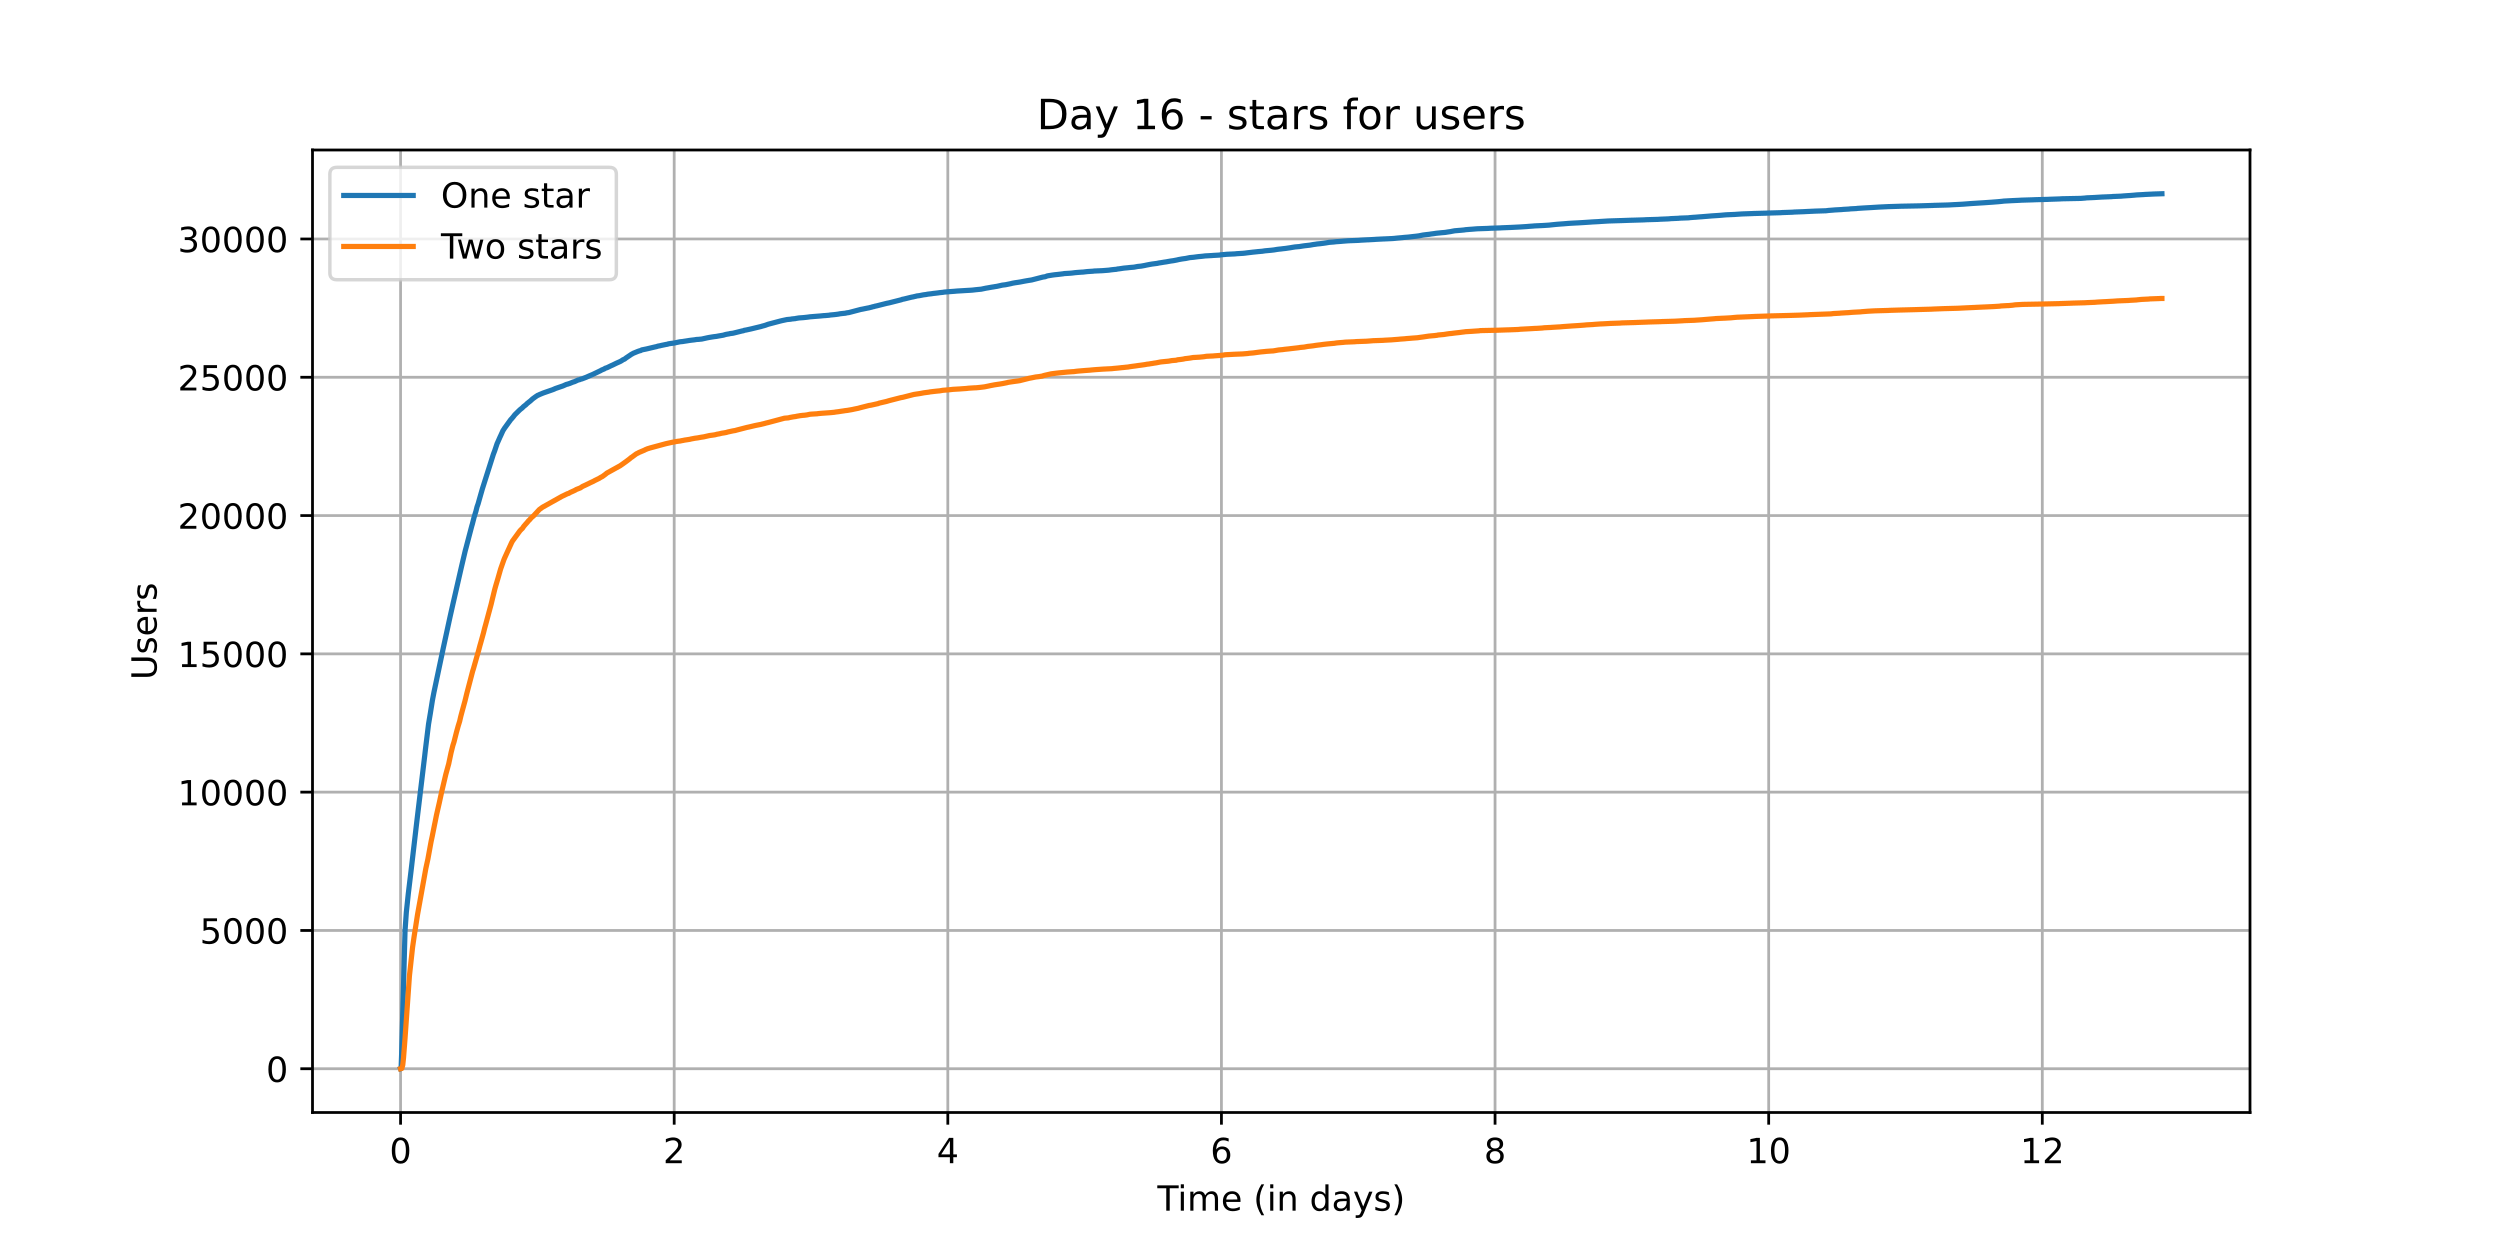 <?xml version="1.0" encoding="utf-8" standalone="no"?>
<!DOCTYPE svg PUBLIC "-//W3C//DTD SVG 1.1//EN"
  "http://www.w3.org/Graphics/SVG/1.1/DTD/svg11.dtd">
<!-- Created with matplotlib (https://matplotlib.org/) -->
<svg height="360pt" version="1.1" viewBox="0 0 720 360" width="720pt" xmlns="http://www.w3.org/2000/svg" xmlns:xlink="http://www.w3.org/1999/xlink">
 <defs>
  <style type="text/css">*{stroke-linecap:butt;stroke-linejoin:round;}</style>
 </defs>
 <g id="figure_1">
  <g id="patch_1">
   <path d="M 0 360 
L 720 360 
L 720 0 
L 0 0 
z
" style="fill:#ffffff;"/>
  </g>
  <g id="axes_1">
   <g id="patch_2">
    <path d="M 90 320.4 
L 648 320.4 
L 648 43.2 
L 90 43.2 
z
" style="fill:#ffffff;"/>
   </g>
   <g id="matplotlib.axis_1">
    <g id="xtick_1">
     <g id="line2d_1">
      <path clip-path="url(#pd5b6bd5666)" d="M 115.364 320.4 
L 115.364 43.2 
" style="fill:none;stroke:#b0b0b0;stroke-linecap:square;stroke-width:0.8;"/>
     </g>
     <g id="line2d_2">
      <defs>
       <path d="M 0 0 
L 0 3.5 
" id="md36abec42d" style="stroke:#000000;stroke-width:0.8;"/>
      </defs>
      <g>
       <use style="stroke:#000000;stroke-width:0.8;" x="115.364" xlink:href="#md36abec42d" y="320.4"/>
      </g>
     </g>
     <g id="text_1">
      <!-- 0 -->
      <g transform="translate(112.182 334.998)scale(0.1 -0.1)">
       <defs>
        <path d="M 31.781 66.406 
Q 24.172 66.406 20.328 58.906 
Q 16.5 51.422 16.5 36.375 
Q 16.5 21.391 20.328 13.891 
Q 24.172 6.391 31.781 6.391 
Q 39.453 6.391 43.281 13.891 
Q 47.125 21.391 47.125 36.375 
Q 47.125 51.422 43.281 58.906 
Q 39.453 66.406 31.781 66.406 
z
M 31.781 74.219 
Q 44.047 74.219 50.516 64.516 
Q 56.984 54.828 56.984 36.375 
Q 56.984 17.969 50.516 8.266 
Q 44.047 -1.422 31.781 -1.422 
Q 19.531 -1.422 13.062 8.266 
Q 6.594 17.969 6.594 36.375 
Q 6.594 54.828 13.062 64.516 
Q 19.531 74.219 31.781 74.219 
z
" id="DejaVuSans-48"/>
       </defs>
       <use xlink:href="#DejaVuSans-48"/>
      </g>
     </g>
    </g>
    <g id="xtick_2">
     <g id="line2d_3">
      <path clip-path="url(#pd5b6bd5666)" d="M 194.167 320.4 
L 194.167 43.2 
" style="fill:none;stroke:#b0b0b0;stroke-linecap:square;stroke-width:0.8;"/>
     </g>
     <g id="line2d_4">
      <g>
       <use style="stroke:#000000;stroke-width:0.8;" x="194.167" xlink:href="#md36abec42d" y="320.4"/>
      </g>
     </g>
     <g id="text_2">
      <!-- 2 -->
      <g transform="translate(190.986 334.998)scale(0.1 -0.1)">
       <defs>
        <path d="M 19.188 8.297 
L 53.609 8.297 
L 53.609 0 
L 7.328 0 
L 7.328 8.297 
Q 12.938 14.109 22.625 23.891 
Q 32.328 33.688 34.812 36.531 
Q 39.547 41.844 41.422 45.531 
Q 43.312 49.219 43.312 52.781 
Q 43.312 58.594 39.234 62.25 
Q 35.156 65.922 28.609 65.922 
Q 23.969 65.922 18.812 64.312 
Q 13.672 62.703 7.812 59.422 
L 7.812 69.391 
Q 13.766 71.781 18.938 73 
Q 24.125 74.219 28.422 74.219 
Q 39.75 74.219 46.484 68.547 
Q 53.219 62.891 53.219 53.422 
Q 53.219 48.922 51.531 44.891 
Q 49.859 40.875 45.406 35.406 
Q 44.188 33.984 37.641 27.219 
Q 31.109 20.453 19.188 8.297 
z
" id="DejaVuSans-50"/>
       </defs>
       <use xlink:href="#DejaVuSans-50"/>
      </g>
     </g>
    </g>
    <g id="xtick_3">
     <g id="line2d_5">
      <path clip-path="url(#pd5b6bd5666)" d="M 272.97 320.4 
L 272.97 43.2 
" style="fill:none;stroke:#b0b0b0;stroke-linecap:square;stroke-width:0.8;"/>
     </g>
     <g id="line2d_6">
      <g>
       <use style="stroke:#000000;stroke-width:0.8;" x="272.97" xlink:href="#md36abec42d" y="320.4"/>
      </g>
     </g>
     <g id="text_3">
      <!-- 4 -->
      <g transform="translate(269.789 334.998)scale(0.1 -0.1)">
       <defs>
        <path d="M 37.797 64.312 
L 12.891 25.391 
L 37.797 25.391 
z
M 35.203 72.906 
L 47.609 72.906 
L 47.609 25.391 
L 58.016 25.391 
L 58.016 17.188 
L 47.609 17.188 
L 47.609 0 
L 37.797 0 
L 37.797 17.188 
L 4.891 17.188 
L 4.891 26.703 
z
" id="DejaVuSans-52"/>
       </defs>
       <use xlink:href="#DejaVuSans-52"/>
      </g>
     </g>
    </g>
    <g id="xtick_4">
     <g id="line2d_7">
      <path clip-path="url(#pd5b6bd5666)" d="M 351.773 320.4 
L 351.773 43.2 
" style="fill:none;stroke:#b0b0b0;stroke-linecap:square;stroke-width:0.8;"/>
     </g>
     <g id="line2d_8">
      <g>
       <use style="stroke:#000000;stroke-width:0.8;" x="351.773" xlink:href="#md36abec42d" y="320.4"/>
      </g>
     </g>
     <g id="text_4">
      <!-- 6 -->
      <g transform="translate(348.592 334.998)scale(0.1 -0.1)">
       <defs>
        <path d="M 33.016 40.375 
Q 26.375 40.375 22.484 35.828 
Q 18.609 31.297 18.609 23.391 
Q 18.609 15.531 22.484 10.953 
Q 26.375 6.391 33.016 6.391 
Q 39.656 6.391 43.531 10.953 
Q 47.406 15.531 47.406 23.391 
Q 47.406 31.297 43.531 35.828 
Q 39.656 40.375 33.016 40.375 
z
M 52.594 71.297 
L 52.594 62.312 
Q 48.875 64.062 45.094 64.984 
Q 41.312 65.922 37.594 65.922 
Q 27.828 65.922 22.672 59.328 
Q 17.531 52.734 16.797 39.406 
Q 19.672 43.656 24.016 45.922 
Q 28.375 48.188 33.594 48.188 
Q 44.578 48.188 50.953 41.516 
Q 57.328 34.859 57.328 23.391 
Q 57.328 12.156 50.688 5.359 
Q 44.047 -1.422 33.016 -1.422 
Q 20.359 -1.422 13.672 8.266 
Q 6.984 17.969 6.984 36.375 
Q 6.984 53.656 15.188 63.938 
Q 23.391 74.219 37.203 74.219 
Q 40.922 74.219 44.703 73.484 
Q 48.484 72.75 52.594 71.297 
z
" id="DejaVuSans-54"/>
       </defs>
       <use xlink:href="#DejaVuSans-54"/>
      </g>
     </g>
    </g>
    <g id="xtick_5">
     <g id="line2d_9">
      <path clip-path="url(#pd5b6bd5666)" d="M 430.576 320.4 
L 430.576 43.2 
" style="fill:none;stroke:#b0b0b0;stroke-linecap:square;stroke-width:0.8;"/>
     </g>
     <g id="line2d_10">
      <g>
       <use style="stroke:#000000;stroke-width:0.8;" x="430.576" xlink:href="#md36abec42d" y="320.4"/>
      </g>
     </g>
     <g id="text_5">
      <!-- 8 -->
      <g transform="translate(427.395 334.998)scale(0.1 -0.1)">
       <defs>
        <path d="M 31.781 34.625 
Q 24.75 34.625 20.719 30.859 
Q 16.703 27.094 16.703 20.516 
Q 16.703 13.922 20.719 10.156 
Q 24.75 6.391 31.781 6.391 
Q 38.812 6.391 42.859 10.172 
Q 46.922 13.969 46.922 20.516 
Q 46.922 27.094 42.891 30.859 
Q 38.875 34.625 31.781 34.625 
z
M 21.922 38.812 
Q 15.578 40.375 12.031 44.719 
Q 8.5 49.078 8.5 55.328 
Q 8.5 64.062 14.719 69.141 
Q 20.953 74.219 31.781 74.219 
Q 42.672 74.219 48.875 69.141 
Q 55.078 64.062 55.078 55.328 
Q 55.078 49.078 51.531 44.719 
Q 48 40.375 41.703 38.812 
Q 48.828 37.156 52.797 32.312 
Q 56.781 27.484 56.781 20.516 
Q 56.781 9.906 50.312 4.234 
Q 43.844 -1.422 31.781 -1.422 
Q 19.734 -1.422 13.25 4.234 
Q 6.781 9.906 6.781 20.516 
Q 6.781 27.484 10.781 32.312 
Q 14.797 37.156 21.922 38.812 
z
M 18.312 54.391 
Q 18.312 48.734 21.844 45.562 
Q 25.391 42.391 31.781 42.391 
Q 38.141 42.391 41.719 45.562 
Q 45.312 48.734 45.312 54.391 
Q 45.312 60.062 41.719 63.234 
Q 38.141 66.406 31.781 66.406 
Q 25.391 66.406 21.844 63.234 
Q 18.312 60.062 18.312 54.391 
z
" id="DejaVuSans-56"/>
       </defs>
       <use xlink:href="#DejaVuSans-56"/>
      </g>
     </g>
    </g>
    <g id="xtick_6">
     <g id="line2d_11">
      <path clip-path="url(#pd5b6bd5666)" d="M 509.38 320.4 
L 509.38 43.2 
" style="fill:none;stroke:#b0b0b0;stroke-linecap:square;stroke-width:0.8;"/>
     </g>
     <g id="line2d_12">
      <g>
       <use style="stroke:#000000;stroke-width:0.8;" x="509.38" xlink:href="#md36abec42d" y="320.4"/>
      </g>
     </g>
     <g id="text_6">
      <!-- 10 -->
      <g transform="translate(503.017 334.998)scale(0.1 -0.1)">
       <defs>
        <path d="M 12.406 8.297 
L 28.516 8.297 
L 28.516 63.922 
L 10.984 60.406 
L 10.984 69.391 
L 28.422 72.906 
L 38.281 72.906 
L 38.281 8.297 
L 54.391 8.297 
L 54.391 0 
L 12.406 0 
z
" id="DejaVuSans-49"/>
       </defs>
       <use xlink:href="#DejaVuSans-49"/>
       <use x="63.623" xlink:href="#DejaVuSans-48"/>
      </g>
     </g>
    </g>
    <g id="xtick_7">
     <g id="line2d_13">
      <path clip-path="url(#pd5b6bd5666)" d="M 588.183 320.4 
L 588.183 43.2 
" style="fill:none;stroke:#b0b0b0;stroke-linecap:square;stroke-width:0.8;"/>
     </g>
     <g id="line2d_14">
      <g>
       <use style="stroke:#000000;stroke-width:0.8;" x="588.183" xlink:href="#md36abec42d" y="320.4"/>
      </g>
     </g>
     <g id="text_7">
      <!-- 12 -->
      <g transform="translate(581.82 334.998)scale(0.1 -0.1)">
       <use xlink:href="#DejaVuSans-49"/>
       <use x="63.623" xlink:href="#DejaVuSans-50"/>
      </g>
     </g>
    </g>
    <g id="text_8">
     <!-- Time (in days) -->
     <g transform="translate(333.327 348.677)scale(0.1 -0.1)">
      <defs>
       <path d="M -0.297 72.906 
L 61.375 72.906 
L 61.375 64.594 
L 35.5 64.594 
L 35.5 0 
L 25.594 0 
L 25.594 64.594 
L -0.297 64.594 
z
" id="DejaVuSans-84"/>
       <path d="M 9.422 54.688 
L 18.406 54.688 
L 18.406 0 
L 9.422 0 
z
M 9.422 75.984 
L 18.406 75.984 
L 18.406 64.594 
L 9.422 64.594 
z
" id="DejaVuSans-105"/>
       <path d="M 52 44.188 
Q 55.375 50.25 60.062 53.125 
Q 64.75 56 71.094 56 
Q 79.641 56 84.281 50.016 
Q 88.922 44.047 88.922 33.016 
L 88.922 0 
L 79.891 0 
L 79.891 32.719 
Q 79.891 40.578 77.094 44.375 
Q 74.312 48.188 68.609 48.188 
Q 61.625 48.188 57.562 43.547 
Q 53.516 38.922 53.516 30.906 
L 53.516 0 
L 44.484 0 
L 44.484 32.719 
Q 44.484 40.625 41.703 44.406 
Q 38.922 48.188 33.109 48.188 
Q 26.219 48.188 22.156 43.531 
Q 18.109 38.875 18.109 30.906 
L 18.109 0 
L 9.078 0 
L 9.078 54.688 
L 18.109 54.688 
L 18.109 46.188 
Q 21.188 51.219 25.484 53.609 
Q 29.781 56 35.688 56 
Q 41.656 56 45.828 52.969 
Q 50 49.953 52 44.188 
z
" id="DejaVuSans-109"/>
       <path d="M 56.203 29.594 
L 56.203 25.203 
L 14.891 25.203 
Q 15.484 15.922 20.484 11.062 
Q 25.484 6.203 34.422 6.203 
Q 39.594 6.203 44.453 7.469 
Q 49.312 8.734 54.109 11.281 
L 54.109 2.781 
Q 49.266 0.734 44.188 -0.344 
Q 39.109 -1.422 33.891 -1.422 
Q 20.797 -1.422 13.156 6.188 
Q 5.516 13.812 5.516 26.812 
Q 5.516 40.234 12.766 48.109 
Q 20.016 56 32.328 56 
Q 43.359 56 49.781 48.891 
Q 56.203 41.797 56.203 29.594 
z
M 47.219 32.234 
Q 47.125 39.594 43.094 43.984 
Q 39.062 48.391 32.422 48.391 
Q 24.906 48.391 20.391 44.141 
Q 15.875 39.891 15.188 32.172 
z
" id="DejaVuSans-101"/>
       <path id="DejaVuSans-32"/>
       <path d="M 31 75.875 
Q 24.469 64.656 21.281 53.656 
Q 18.109 42.672 18.109 31.391 
Q 18.109 20.125 21.312 9.062 
Q 24.516 -2 31 -13.188 
L 23.188 -13.188 
Q 15.875 -1.703 12.234 9.375 
Q 8.594 20.453 8.594 31.391 
Q 8.594 42.281 12.203 53.312 
Q 15.828 64.359 23.188 75.875 
z
" id="DejaVuSans-40"/>
       <path d="M 54.891 33.016 
L 54.891 0 
L 45.906 0 
L 45.906 32.719 
Q 45.906 40.484 42.875 44.328 
Q 39.844 48.188 33.797 48.188 
Q 26.516 48.188 22.312 43.547 
Q 18.109 38.922 18.109 30.906 
L 18.109 0 
L 9.078 0 
L 9.078 54.688 
L 18.109 54.688 
L 18.109 46.188 
Q 21.344 51.125 25.703 53.562 
Q 30.078 56 35.797 56 
Q 45.219 56 50.047 50.172 
Q 54.891 44.344 54.891 33.016 
z
" id="DejaVuSans-110"/>
       <path d="M 45.406 46.391 
L 45.406 75.984 
L 54.391 75.984 
L 54.391 0 
L 45.406 0 
L 45.406 8.203 
Q 42.578 3.328 38.25 0.953 
Q 33.938 -1.422 27.875 -1.422 
Q 17.969 -1.422 11.734 6.484 
Q 5.516 14.406 5.516 27.297 
Q 5.516 40.188 11.734 48.094 
Q 17.969 56 27.875 56 
Q 33.938 56 38.25 53.625 
Q 42.578 51.266 45.406 46.391 
z
M 14.797 27.297 
Q 14.797 17.391 18.875 11.75 
Q 22.953 6.109 30.078 6.109 
Q 37.203 6.109 41.297 11.75 
Q 45.406 17.391 45.406 27.297 
Q 45.406 37.203 41.297 42.844 
Q 37.203 48.484 30.078 48.484 
Q 22.953 48.484 18.875 42.844 
Q 14.797 37.203 14.797 27.297 
z
" id="DejaVuSans-100"/>
       <path d="M 34.281 27.484 
Q 23.391 27.484 19.188 25 
Q 14.984 22.516 14.984 16.5 
Q 14.984 11.719 18.141 8.906 
Q 21.297 6.109 26.703 6.109 
Q 34.188 6.109 38.703 11.406 
Q 43.219 16.703 43.219 25.484 
L 43.219 27.484 
z
M 52.203 31.203 
L 52.203 0 
L 43.219 0 
L 43.219 8.297 
Q 40.141 3.328 35.547 0.953 
Q 30.953 -1.422 24.312 -1.422 
Q 15.922 -1.422 10.953 3.297 
Q 6 8.016 6 15.922 
Q 6 25.141 12.172 29.828 
Q 18.359 34.516 30.609 34.516 
L 43.219 34.516 
L 43.219 35.406 
Q 43.219 41.609 39.141 45 
Q 35.062 48.391 27.688 48.391 
Q 23 48.391 18.547 47.266 
Q 14.109 46.141 10.016 43.891 
L 10.016 52.203 
Q 14.938 54.109 19.578 55.047 
Q 24.219 56 28.609 56 
Q 40.484 56 46.344 49.844 
Q 52.203 43.703 52.203 31.203 
z
" id="DejaVuSans-97"/>
       <path d="M 32.172 -5.078 
Q 28.375 -14.844 24.75 -17.812 
Q 21.141 -20.797 15.094 -20.797 
L 7.906 -20.797 
L 7.906 -13.281 
L 13.188 -13.281 
Q 16.891 -13.281 18.938 -11.516 
Q 21 -9.766 23.484 -3.219 
L 25.094 0.875 
L 2.984 54.688 
L 12.5 54.688 
L 29.594 11.922 
L 46.688 54.688 
L 56.203 54.688 
z
" id="DejaVuSans-121"/>
       <path d="M 44.281 53.078 
L 44.281 44.578 
Q 40.484 46.531 36.375 47.5 
Q 32.281 48.484 27.875 48.484 
Q 21.188 48.484 17.844 46.438 
Q 14.5 44.391 14.5 40.281 
Q 14.5 37.156 16.891 35.375 
Q 19.281 33.594 26.516 31.984 
L 29.594 31.297 
Q 39.156 29.25 43.188 25.516 
Q 47.219 21.781 47.219 15.094 
Q 47.219 7.469 41.188 3.016 
Q 35.156 -1.422 24.609 -1.422 
Q 20.219 -1.422 15.453 -0.562 
Q 10.688 0.297 5.422 2 
L 5.422 11.281 
Q 10.406 8.688 15.234 7.391 
Q 20.062 6.109 24.812 6.109 
Q 31.156 6.109 34.562 8.281 
Q 37.984 10.453 37.984 14.406 
Q 37.984 18.062 35.516 20.016 
Q 33.062 21.969 24.703 23.781 
L 21.578 24.516 
Q 13.234 26.266 9.516 29.906 
Q 5.812 33.547 5.812 39.891 
Q 5.812 47.609 11.281 51.797 
Q 16.75 56 26.812 56 
Q 31.781 56 36.172 55.266 
Q 40.578 54.547 44.281 53.078 
z
" id="DejaVuSans-115"/>
       <path d="M 8.016 75.875 
L 15.828 75.875 
Q 23.141 64.359 26.781 53.312 
Q 30.422 42.281 30.422 31.391 
Q 30.422 20.453 26.781 9.375 
Q 23.141 -1.703 15.828 -13.188 
L 8.016 -13.188 
Q 14.5 -2 17.703 9.062 
Q 20.906 20.125 20.906 31.391 
Q 20.906 42.672 17.703 53.656 
Q 14.5 64.656 8.016 75.875 
z
" id="DejaVuSans-41"/>
      </defs>
      <use xlink:href="#DejaVuSans-84"/>
      <use x="57.959" xlink:href="#DejaVuSans-105"/>
      <use x="85.742" xlink:href="#DejaVuSans-109"/>
      <use x="183.154" xlink:href="#DejaVuSans-101"/>
      <use x="244.678" xlink:href="#DejaVuSans-32"/>
      <use x="276.465" xlink:href="#DejaVuSans-40"/>
      <use x="315.479" xlink:href="#DejaVuSans-105"/>
      <use x="343.262" xlink:href="#DejaVuSans-110"/>
      <use x="406.641" xlink:href="#DejaVuSans-32"/>
      <use x="438.428" xlink:href="#DejaVuSans-100"/>
      <use x="501.904" xlink:href="#DejaVuSans-97"/>
      <use x="563.184" xlink:href="#DejaVuSans-121"/>
      <use x="622.363" xlink:href="#DejaVuSans-115"/>
      <use x="674.463" xlink:href="#DejaVuSans-41"/>
     </g>
    </g>
   </g>
   <g id="matplotlib.axis_2">
    <g id="ytick_1">
     <g id="line2d_15">
      <path clip-path="url(#pd5b6bd5666)" d="M 90 307.8 
L 648 307.8 
" style="fill:none;stroke:#b0b0b0;stroke-linecap:square;stroke-width:0.8;"/>
     </g>
     <g id="line2d_16">
      <defs>
       <path d="M 0 0 
L -3.5 0 
" id="me7ebaf8e47" style="stroke:#000000;stroke-width:0.8;"/>
      </defs>
      <g>
       <use style="stroke:#000000;stroke-width:0.8;" x="90" xlink:href="#me7ebaf8e47" y="307.8"/>
      </g>
     </g>
     <g id="text_9">
      <!-- 0 -->
      <g transform="translate(76.638 311.599)scale(0.1 -0.1)">
       <use xlink:href="#DejaVuSans-48"/>
      </g>
     </g>
    </g>
    <g id="ytick_2">
     <g id="line2d_17">
      <path clip-path="url(#pd5b6bd5666)" d="M 90 267.971 
L 648 267.971 
" style="fill:none;stroke:#b0b0b0;stroke-linecap:square;stroke-width:0.8;"/>
     </g>
     <g id="line2d_18">
      <g>
       <use style="stroke:#000000;stroke-width:0.8;" x="90" xlink:href="#me7ebaf8e47" y="267.971"/>
      </g>
     </g>
     <g id="text_10">
      <!-- 5000 -->
      <g transform="translate(57.55 271.77)scale(0.1 -0.1)">
       <defs>
        <path d="M 10.797 72.906 
L 49.516 72.906 
L 49.516 64.594 
L 19.828 64.594 
L 19.828 46.734 
Q 21.969 47.469 24.109 47.828 
Q 26.266 48.188 28.422 48.188 
Q 40.625 48.188 47.75 41.5 
Q 54.891 34.812 54.891 23.391 
Q 54.891 11.625 47.562 5.094 
Q 40.234 -1.422 26.906 -1.422 
Q 22.312 -1.422 17.547 -0.641 
Q 12.797 0.141 7.719 1.703 
L 7.719 11.625 
Q 12.109 9.234 16.797 8.062 
Q 21.484 6.891 26.703 6.891 
Q 35.156 6.891 40.078 11.328 
Q 45.016 15.766 45.016 23.391 
Q 45.016 31 40.078 35.438 
Q 35.156 39.891 26.703 39.891 
Q 22.75 39.891 18.812 39.016 
Q 14.891 38.141 10.797 36.281 
z
" id="DejaVuSans-53"/>
       </defs>
       <use xlink:href="#DejaVuSans-53"/>
       <use x="63.623" xlink:href="#DejaVuSans-48"/>
       <use x="127.246" xlink:href="#DejaVuSans-48"/>
       <use x="190.869" xlink:href="#DejaVuSans-48"/>
      </g>
     </g>
    </g>
    <g id="ytick_3">
     <g id="line2d_19">
      <path clip-path="url(#pd5b6bd5666)" d="M 90 228.141 
L 648 228.141 
" style="fill:none;stroke:#b0b0b0;stroke-linecap:square;stroke-width:0.8;"/>
     </g>
     <g id="line2d_20">
      <g>
       <use style="stroke:#000000;stroke-width:0.8;" x="90" xlink:href="#me7ebaf8e47" y="228.141"/>
      </g>
     </g>
     <g id="text_11">
      <!-- 10000 -->
      <g transform="translate(51.188 231.941)scale(0.1 -0.1)">
       <use xlink:href="#DejaVuSans-49"/>
       <use x="63.623" xlink:href="#DejaVuSans-48"/>
       <use x="127.246" xlink:href="#DejaVuSans-48"/>
       <use x="190.869" xlink:href="#DejaVuSans-48"/>
       <use x="254.492" xlink:href="#DejaVuSans-48"/>
      </g>
     </g>
    </g>
    <g id="ytick_4">
     <g id="line2d_21">
      <path clip-path="url(#pd5b6bd5666)" d="M 90 188.312 
L 648 188.312 
" style="fill:none;stroke:#b0b0b0;stroke-linecap:square;stroke-width:0.8;"/>
     </g>
     <g id="line2d_22">
      <g>
       <use style="stroke:#000000;stroke-width:0.8;" x="90" xlink:href="#me7ebaf8e47" y="188.312"/>
      </g>
     </g>
     <g id="text_12">
      <!-- 15000 -->
      <g transform="translate(51.188 192.111)scale(0.1 -0.1)">
       <use xlink:href="#DejaVuSans-49"/>
       <use x="63.623" xlink:href="#DejaVuSans-53"/>
       <use x="127.246" xlink:href="#DejaVuSans-48"/>
       <use x="190.869" xlink:href="#DejaVuSans-48"/>
       <use x="254.492" xlink:href="#DejaVuSans-48"/>
      </g>
     </g>
    </g>
    <g id="ytick_5">
     <g id="line2d_23">
      <path clip-path="url(#pd5b6bd5666)" d="M 90 148.483 
L 648 148.483 
" style="fill:none;stroke:#b0b0b0;stroke-linecap:square;stroke-width:0.8;"/>
     </g>
     <g id="line2d_24">
      <g>
       <use style="stroke:#000000;stroke-width:0.8;" x="90" xlink:href="#me7ebaf8e47" y="148.483"/>
      </g>
     </g>
     <g id="text_13">
      <!-- 20000 -->
      <g transform="translate(51.188 152.282)scale(0.1 -0.1)">
       <use xlink:href="#DejaVuSans-50"/>
       <use x="63.623" xlink:href="#DejaVuSans-48"/>
       <use x="127.246" xlink:href="#DejaVuSans-48"/>
       <use x="190.869" xlink:href="#DejaVuSans-48"/>
       <use x="254.492" xlink:href="#DejaVuSans-48"/>
      </g>
     </g>
    </g>
    <g id="ytick_6">
     <g id="line2d_25">
      <path clip-path="url(#pd5b6bd5666)" d="M 90 108.653 
L 648 108.653 
" style="fill:none;stroke:#b0b0b0;stroke-linecap:square;stroke-width:0.8;"/>
     </g>
     <g id="line2d_26">
      <g>
       <use style="stroke:#000000;stroke-width:0.8;" x="90" xlink:href="#me7ebaf8e47" y="108.653"/>
      </g>
     </g>
     <g id="text_14">
      <!-- 25000 -->
      <g transform="translate(51.188 112.453)scale(0.1 -0.1)">
       <use xlink:href="#DejaVuSans-50"/>
       <use x="63.623" xlink:href="#DejaVuSans-53"/>
       <use x="127.246" xlink:href="#DejaVuSans-48"/>
       <use x="190.869" xlink:href="#DejaVuSans-48"/>
       <use x="254.492" xlink:href="#DejaVuSans-48"/>
      </g>
     </g>
    </g>
    <g id="ytick_7">
     <g id="line2d_27">
      <path clip-path="url(#pd5b6bd5666)" d="M 90 68.824 
L 648 68.824 
" style="fill:none;stroke:#b0b0b0;stroke-linecap:square;stroke-width:0.8;"/>
     </g>
     <g id="line2d_28">
      <g>
       <use style="stroke:#000000;stroke-width:0.8;" x="90" xlink:href="#me7ebaf8e47" y="68.824"/>
      </g>
     </g>
     <g id="text_15">
      <!-- 30000 -->
      <g transform="translate(51.188 72.623)scale(0.1 -0.1)">
       <defs>
        <path d="M 40.578 39.312 
Q 47.656 37.797 51.625 33 
Q 55.609 28.219 55.609 21.188 
Q 55.609 10.406 48.188 4.484 
Q 40.766 -1.422 27.094 -1.422 
Q 22.516 -1.422 17.656 -0.516 
Q 12.797 0.391 7.625 2.203 
L 7.625 11.719 
Q 11.719 9.328 16.594 8.109 
Q 21.484 6.891 26.812 6.891 
Q 36.078 6.891 40.938 10.547 
Q 45.797 14.203 45.797 21.188 
Q 45.797 27.641 41.281 31.266 
Q 36.766 34.906 28.719 34.906 
L 20.219 34.906 
L 20.219 43.016 
L 29.109 43.016 
Q 36.375 43.016 40.234 45.922 
Q 44.094 48.828 44.094 54.297 
Q 44.094 59.906 40.109 62.906 
Q 36.141 65.922 28.719 65.922 
Q 24.656 65.922 20.016 65.031 
Q 15.375 64.156 9.812 62.312 
L 9.812 71.094 
Q 15.438 72.656 20.344 73.438 
Q 25.25 74.219 29.594 74.219 
Q 40.828 74.219 47.359 69.109 
Q 53.906 64.016 53.906 55.328 
Q 53.906 49.266 50.438 45.094 
Q 46.969 40.922 40.578 39.312 
z
" id="DejaVuSans-51"/>
       </defs>
       <use xlink:href="#DejaVuSans-51"/>
       <use x="63.623" xlink:href="#DejaVuSans-48"/>
       <use x="127.246" xlink:href="#DejaVuSans-48"/>
       <use x="190.869" xlink:href="#DejaVuSans-48"/>
       <use x="254.492" xlink:href="#DejaVuSans-48"/>
      </g>
     </g>
    </g>
    <g id="text_16">
     <!-- Users -->
     <g transform="translate(45.108 195.801)rotate(-90)scale(0.1 -0.1)">
      <defs>
       <path d="M 8.688 72.906 
L 18.609 72.906 
L 18.609 28.609 
Q 18.609 16.891 22.844 11.734 
Q 27.094 6.594 36.625 6.594 
Q 46.094 6.594 50.344 11.734 
Q 54.594 16.891 54.594 28.609 
L 54.594 72.906 
L 64.5 72.906 
L 64.5 27.391 
Q 64.5 13.141 57.438 5.859 
Q 50.391 -1.422 36.625 -1.422 
Q 22.797 -1.422 15.734 5.859 
Q 8.688 13.141 8.688 27.391 
z
" id="DejaVuSans-85"/>
       <path d="M 41.109 46.297 
Q 39.594 47.172 37.812 47.578 
Q 36.031 48 33.891 48 
Q 26.266 48 22.188 43.047 
Q 18.109 38.094 18.109 28.812 
L 18.109 0 
L 9.078 0 
L 9.078 54.688 
L 18.109 54.688 
L 18.109 46.188 
Q 20.953 51.172 25.484 53.578 
Q 30.031 56 36.531 56 
Q 37.453 56 38.578 55.875 
Q 39.703 55.766 41.062 55.516 
z
" id="DejaVuSans-114"/>
      </defs>
      <use xlink:href="#DejaVuSans-85"/>
      <use x="73.193" xlink:href="#DejaVuSans-115"/>
      <use x="125.293" xlink:href="#DejaVuSans-101"/>
      <use x="186.816" xlink:href="#DejaVuSans-114"/>
      <use x="227.93" xlink:href="#DejaVuSans-115"/>
     </g>
    </g>
   </g>
   <g id="line2d_29">
    <path clip-path="url(#pd5b6bd5666)" d="M 115.364 307.8 
L 115.453 307.768 
L 115.534 307.187 
L 115.67 303.475 
L 116.646 268.122 
L 117.025 262.721 
L 117.595 257.344 
L 118.381 250.82 
L 119.954 237.358 
L 122.313 217.698 
L 122.557 215.579 
L 123.425 208.506 
L 123.94 205.423 
L 124.536 201.679 
L 124.97 199.417 
L 127.655 186.679 
L 129.663 177.431 
L 130.531 173.583 
L 130.856 172.173 
L 132.944 163.052 
L 134.001 158.568 
L 134.273 157.564 
L 135.9 151.366 
L 136.008 151.032 
L 136.497 149.12 
L 136.66 148.578 
L 136.931 147.67 
L 137.04 147.344 
L 137.392 145.95 
L 137.691 145.113 
L 138.124 143.576 
L 138.45 142.429 
L 138.939 140.732 
L 142.086 130.83 
L 142.466 129.835 
L 143.171 127.732 
L 143.279 127.517 
L 144.066 125.732 
L 144.12 125.637 
L 144.853 124.028 
L 145.341 123.271 
L 147.104 120.841 
L 147.348 120.594 
L 147.701 120.172 
L 147.809 120.045 
L 148.27 119.447 
L 149.518 118.22 
L 149.789 117.966 
L 150.25 117.599 
L 150.359 117.527 
L 150.766 117.105 
L 151.444 116.58 
L 151.824 116.197 
L 152.04 116.03 
L 152.475 115.679 
L 152.691 115.52 
L 153.369 114.899 
L 154.264 114.246 
L 154.861 113.855 
L 155.105 113.768 
L 155.457 113.592 
L 156.407 113.202 
L 156.922 113.019 
L 159.147 112.246 
L 159.988 111.88 
L 162.158 111.139 
L 163.108 110.709 
L 163.568 110.605 
L 163.731 110.533 
L 164.083 110.43 
L 164.924 110.079 
L 165.114 110.016 
L 165.467 109.912 
L 166.497 109.434 
L 166.931 109.347 
L 167.175 109.227 
L 167.609 109.123 
L 168.802 108.661 
L 169.724 108.247 
L 170.646 107.865 
L 172.978 106.742 
L 173.25 106.574 
L 174.036 106.248 
L 174.28 106.065 
L 174.687 105.937 
L 174.931 105.842 
L 176.096 105.276 
L 176.341 105.18 
L 177.561 104.583 
L 178.294 104.256 
L 178.619 104.113 
L 179.026 103.882 
L 179.379 103.635 
L 179.921 103.396 
L 180.111 103.229 
L 180.301 103.085 
L 181.63 102.193 
L 181.847 102.034 
L 182.037 101.946 
L 182.282 101.803 
L 182.444 101.715 
L 182.743 101.596 
L 183.693 101.205 
L 184.181 101.038 
L 184.561 100.95 
L 184.778 100.783 
L 185.972 100.544 
L 186.433 100.441 
L 188.575 99.931 
L 189.036 99.835 
L 189.497 99.684 
L 190.067 99.58 
L 190.446 99.485 
L 191.748 99.214 
L 192.263 99.126 
L 192.479 99.031 
L 193.266 98.911 
L 194.052 98.816 
L 194.269 98.768 
L 195.788 98.441 
L 196.71 98.346 
L 197.008 98.29 
L 197.713 98.186 
L 198.58 98.043 
L 199.394 97.939 
L 200.018 97.868 
L 200.614 97.764 
L 201.048 97.748 
L 202.106 97.645 
L 203.651 97.302 
L 204.166 97.199 
L 205.035 97.055 
L 205.712 96.952 
L 206.336 96.88 
L 206.878 96.776 
L 207.801 96.617 
L 208.343 96.521 
L 208.749 96.394 
L 209.129 96.298 
L 209.427 96.243 
L 209.997 96.147 
L 210.241 96.075 
L 211.027 95.98 
L 211.379 95.9 
L 213.684 95.327 
L 214.118 95.247 
L 214.335 95.135 
L 214.932 95.032 
L 216.451 94.697 
L 216.857 94.594 
L 219.137 94.044 
L 219.598 93.901 
L 219.978 93.805 
L 220.385 93.686 
L 220.656 93.59 
L 220.928 93.486 
L 221.226 93.383 
L 224.753 92.451 
L 225.187 92.347 
L 226.652 92.029 
L 227.71 91.933 
L 228.035 91.861 
L 229.012 91.766 
L 229.229 91.71 
L 230.096 91.567 
L 231.398 91.471 
L 231.642 91.447 
L 232.564 91.344 
L 233.296 91.24 
L 234.543 91.137 
L 236.171 91.009 
L 237.201 90.906 
L 237.662 90.882 
L 238.855 90.778 
L 239.018 90.73 
L 240.13 90.627 
L 240.726 90.563 
L 241.486 90.459 
L 241.838 90.38 
L 242.489 90.3 
L 243.519 90.197 
L 243.763 90.117 
L 244.496 90.013 
L 247.885 89.121 
L 248.455 89.018 
L 249.756 88.747 
L 250.271 88.651 
L 250.651 88.548 
L 251.058 88.452 
L 251.302 88.364 
L 251.763 88.277 
L 251.953 88.197 
L 252.468 88.094 
L 255.37 87.361 
L 255.858 87.265 
L 256.184 87.193 
L 256.591 87.09 
L 259.221 86.421 
L 259.627 86.317 
L 259.844 86.214 
L 260.387 86.11 
L 262.529 85.584 
L 263.099 85.481 
L 263.343 85.409 
L 263.804 85.314 
L 263.966 85.25 
L 264.78 85.146 
L 265.946 84.915 
L 266.759 84.812 
L 267.111 84.732 
L 267.898 84.636 
L 268.142 84.613 
L 268.82 84.509 
L 269.417 84.445 
L 270.257 84.342 
L 270.555 84.294 
L 271.559 84.19 
L 271.884 84.127 
L 273.104 84.023 
L 273.619 83.983 
L 275.003 83.88 
L 275.572 83.824 
L 277.334 83.72 
L 277.822 83.688 
L 279.585 83.585 
L 280.1 83.545 
L 280.968 83.442 
L 281.537 83.386 
L 282.595 83.282 
L 283.951 82.995 
L 284.574 82.892 
L 285.578 82.709 
L 286.256 82.605 
L 286.445 82.565 
L 287.124 82.462 
L 288.696 82.111 
L 289.564 82.008 
L 290.784 81.761 
L 291.272 81.657 
L 291.516 81.585 
L 291.841 81.522 
L 292.438 81.418 
L 293.17 81.315 
L 293.821 81.211 
L 294.96 80.988 
L 295.53 80.884 
L 296.425 80.733 
L 297.103 80.63 
L 300.33 79.801 
L 301.008 79.698 
L 301.605 79.467 
L 302.147 79.371 
L 302.418 79.331 
L 303.042 79.228 
L 303.747 79.132 
L 304.75 79.028 
L 305.401 78.949 
L 306.187 78.853 
L 306.512 78.789 
L 308.248 78.686 
L 308.817 78.63 
L 309.603 78.527 
L 310.146 78.479 
L 311.501 78.375 
L 311.936 78.359 
L 312.749 78.256 
L 313.318 78.2 
L 314.81 78.104 
L 315.108 78.057 
L 317.495 77.953 
L 318.01 77.913 
L 319.311 77.81 
L 320.044 77.706 
L 320.967 77.603 
L 321.483 77.563 
L 321.916 77.459 
L 322.16 77.443 
L 322.865 77.34 
L 323.652 77.22 
L 324.764 77.117 
L 325.387 77.045 
L 326.608 76.941 
L 327.665 76.742 
L 328.668 76.639 
L 329.671 76.455 
L 330.132 76.352 
L 331.244 76.137 
L 331.868 76.033 
L 332.546 75.946 
L 333.332 75.842 
L 333.684 75.754 
L 334.363 75.651 
L 335.257 75.5 
L 335.99 75.396 
L 336.207 75.348 
L 337.156 75.181 
L 337.916 75.077 
L 339.029 74.862 
L 339.436 74.759 
L 340.412 74.583 
L 341.144 74.48 
L 341.416 74.448 
L 342.663 74.193 
L 343.776 74.09 
L 344.481 73.994 
L 345.322 73.89 
L 345.837 73.851 
L 346.759 73.747 
L 347.03 73.707 
L 348.902 73.604 
L 349.417 73.564 
L 351.234 73.46 
L 351.559 73.389 
L 352.779 73.285 
L 353.349 73.229 
L 355.626 73.126 
L 356.223 73.062 
L 357.958 72.958 
L 358.528 72.903 
L 359.314 72.799 
L 359.938 72.727 
L 360.778 72.624 
L 361.023 72.6 
L 362.026 72.496 
L 362.297 72.465 
L 363.517 72.361 
L 364.33 72.234 
L 365.469 72.13 
L 366.011 72.082 
L 366.906 71.979 
L 367.801 71.827 
L 368.56 71.732 
L 368.804 71.716 
L 369.618 71.612 
L 370.187 71.556 
L 370.866 71.453 
L 371.598 71.349 
L 372.167 71.246 
L 372.981 71.118 
L 374.201 71.015 
L 375.069 70.871 
L 375.774 70.768 
L 376.371 70.704 
L 377.266 70.601 
L 378.243 70.425 
L 378.948 70.33 
L 379.247 70.274 
L 380.332 70.17 
L 380.521 70.139 
L 381.173 70.059 
L 381.878 69.955 
L 382.8 69.796 
L 384.129 69.692 
L 384.78 69.613 
L 386.272 69.509 
L 386.842 69.453 
L 388.197 69.35 
L 388.658 69.326 
L 391.288 69.222 
L 391.831 69.175 
L 393.729 69.071 
L 394.162 69.055 
L 395.979 68.952 
L 396.223 68.928 
L 398.284 68.824 
L 398.718 68.808 
L 400.969 68.705 
L 401.484 68.665 
L 402.379 68.569 
L 402.623 68.545 
L 403.812 68.442 
L 404.408 68.378 
L 405.682 68.275 
L 406.333 68.195 
L 407.255 68.091 
L 407.851 68.028 
L 408.637 67.924 
L 409.803 67.693 
L 410.617 67.589 
L 410.888 67.558 
L 411.756 67.462 
L 412.081 67.398 
L 412.894 67.295 
L 413.681 67.175 
L 414.712 67.072 
L 414.983 67.04 
L 416.203 66.936 
L 417.072 66.793 
L 417.777 66.697 
L 418.102 66.626 
L 418.645 66.522 
L 418.943 66.466 
L 420.164 66.363 
L 420.679 66.323 
L 421.737 66.219 
L 422.063 66.156 
L 423.338 66.052 
L 423.827 66.02 
L 425.074 65.917 
L 425.562 65.885 
L 428.573 65.781 
L 429.088 65.741 
L 432.044 65.638 
L 432.532 65.606 
L 435.162 65.502 
L 435.623 65.479 
L 437.684 65.375 
L 438.172 65.343 
L 439.772 65.24 
L 440.314 65.192 
L 441.616 65.096 
L 441.887 65.064 
L 444.11 64.961 
L 444.571 64.937 
L 446.171 64.833 
L 446.795 64.762 
L 447.798 64.658 
L 448.367 64.602 
L 449.696 64.499 
L 450.184 64.467 
L 451.405 64.363 
L 451.92 64.323 
L 453.737 64.22 
L 454.171 64.204 
L 455.907 64.1 
L 456.395 64.069 
L 457.968 63.965 
L 458.484 63.925 
L 460.409 63.822 
L 460.925 63.782 
L 462.634 63.678 
L 463.122 63.646 
L 466.322 63.543 
L 466.729 63.535 
L 469.658 63.431 
L 470.064 63.423 
L 473.508 63.32 
L 474.023 63.28 
L 477.549 63.176 
L 478.064 63.137 
L 480.586 63.033 
L 481.182 62.969 
L 483.46 62.866 
L 483.732 62.826 
L 486.362 62.73 
L 486.551 62.69 
L 487.772 62.587 
L 488.233 62.563 
L 489.48 62.459 
L 489.968 62.428 
L 491.243 62.324 
L 491.757 62.284 
L 492.951 62.181 
L 493.439 62.149 
L 495.039 62.045 
L 495.555 62.005 
L 496.694 61.902 
L 497.21 61.862 
L 499.624 61.758 
L 500.139 61.719 
L 501.685 61.615 
L 502.119 61.599 
L 504.804 61.504 
L 505.048 61.488 
L 508.789 61.384 
L 509.251 61.36 
L 512.803 61.257 
L 513.318 61.217 
L 516.247 61.113 
L 516.789 61.065 
L 519.555 60.962 
L 520.043 60.93 
L 522.266 60.826 
L 522.727 60.803 
L 525.9 60.699 
L 526.578 60.611 
L 527.907 60.508 
L 528.45 60.46 
L 530.321 60.356 
L 530.89 60.301 
L 532.545 60.205 
L 532.843 60.157 
L 534.66 60.062 
L 534.959 60.014 
L 536.45 59.918 
L 536.694 59.902 
L 538.483 59.799 
L 538.944 59.775 
L 540.599 59.671 
L 541.086 59.64 
L 543.283 59.536 
L 543.744 59.512 
L 547.025 59.409 
L 547.459 59.393 
L 552.801 59.289 
L 553.235 59.273 
L 556.57 59.17 
L 557.031 59.146 
L 560.801 59.042 
L 561.235 59.026 
L 563.079 58.923 
L 563.513 58.907 
L 565.357 58.803 
L 565.873 58.763 
L 567.201 58.66 
L 567.717 58.62 
L 569.235 58.524 
L 569.479 58.508 
L 571.133 58.405 
L 571.622 58.373 
L 573.086 58.269 
L 573.574 58.238 
L 574.903 58.134 
L 575.418 58.094 
L 576.476 57.991 
L 577.127 57.911 
L 579.025 57.807 
L 579.486 57.783 
L 581.682 57.68 
L 582.171 57.648 
L 585.561 57.545 
L 586.022 57.521 
L 589.764 57.417 
L 590.225 57.393 
L 593.235 57.29 
L 593.751 57.25 
L 598.849 57.146 
L 599.256 57.138 
L 600.557 57.035 
L 600.856 56.987 
L 603.188 56.883 
L 603.676 56.851 
L 605.358 56.748 
L 605.792 56.732 
L 608.151 56.636 
L 608.423 56.597 
L 610.918 56.493 
L 611.488 56.437 
L 612.98 56.334 
L 613.442 56.31 
L 614.69 56.206 
L 615.286 56.143 
L 617.24 56.039 
L 617.755 55.999 
L 619.925 55.896 
L 620.386 55.872 
L 622.636 55.8 
L 622.636 55.8 
" style="fill:none;stroke:#1f77b4;stroke-linecap:square;stroke-width:1.5;"/>
   </g>
   <g id="line2d_30">
    <path clip-path="url(#pd5b6bd5666)" d="M 115.364 307.8 
L 115.724 307.704 
L 115.995 306.701 
L 116.212 304.677 
L 116.646 299.085 
L 117.92 281.003 
L 118.815 272.854 
L 119.303 269.476 
L 119.574 267.756 
L 120.252 263.382 
L 122.638 250.127 
L 123.235 247.395 
L 124.157 242.352 
L 124.482 240.847 
L 125.187 237.326 
L 125.296 236.808 
L 125.702 234.769 
L 126.516 231.208 
L 127.275 227.711 
L 127.356 227.417 
L 128.387 223.035 
L 129.228 219.984 
L 129.907 216.766 
L 130.422 214.711 
L 130.748 213.699 
L 131.453 210.919 
L 131.968 209.055 
L 132.374 207.749 
L 132.7 206.339 
L 133.052 205.017 
L 133.92 201.854 
L 134.436 199.727 
L 136.117 193.315 
L 136.334 192.638 
L 137.582 188.264 
L 137.853 187.308 
L 138.206 185.962 
L 138.45 185.118 
L 139.237 182.29 
L 139.563 180.968 
L 139.861 179.9 
L 141.462 173.958 
L 141.815 172.476 
L 142.059 171.48 
L 142.493 169.712 
L 142.792 168.644 
L 143.388 166.645 
L 144.175 163.889 
L 145.124 161.196 
L 145.314 160.734 
L 147.348 156.273 
L 147.592 155.819 
L 149.789 152.808 
L 149.898 152.713 
L 150.142 152.45 
L 150.441 152.187 
L 150.847 151.582 
L 151.01 151.39 
L 151.282 151.072 
L 151.824 150.466 
L 152.231 149.964 
L 152.42 149.805 
L 152.556 149.662 
L 153.017 149.112 
L 153.478 148.722 
L 153.613 148.618 
L 155.322 146.762 
L 156.244 146.085 
L 161.86 142.939 
L 162.077 142.843 
L 163.406 142.198 
L 163.758 142.102 
L 164.246 141.815 
L 165.087 141.441 
L 165.657 141.17 
L 165.955 140.979 
L 167.121 140.525 
L 167.799 140.079 
L 168.504 139.76 
L 169.697 139.187 
L 169.887 139.083 
L 170.89 138.621 
L 171.297 138.39 
L 172.599 137.753 
L 172.734 137.657 
L 173.005 137.49 
L 173.494 137.235 
L 174.307 136.638 
L 174.795 136.239 
L 178.131 134.391 
L 178.565 134.16 
L 179.406 133.571 
L 180.329 132.91 
L 180.573 132.726 
L 181.278 132.193 
L 181.766 131.778 
L 182.065 131.595 
L 182.282 131.428 
L 183.069 130.846 
L 183.286 130.695 
L 183.829 130.432 
L 183.992 130.329 
L 184.724 130.018 
L 185.592 129.651 
L 185.863 129.5 
L 186.541 129.221 
L 186.867 129.134 
L 187.138 129.038 
L 191.585 127.835 
L 191.992 127.732 
L 193.619 127.373 
L 194.188 127.286 
L 194.351 127.23 
L 195.191 127.094 
L 195.977 126.999 
L 196.194 126.935 
L 196.791 126.832 
L 197.143 126.752 
L 197.848 126.648 
L 198.662 126.521 
L 199.068 126.417 
L 200.126 126.218 
L 200.913 126.115 
L 201.943 125.923 
L 202.648 125.82 
L 204.329 125.438 
L 205.116 125.334 
L 205.848 125.23 
L 206.255 125.127 
L 206.472 125.063 
L 207.068 124.96 
L 207.421 124.88 
L 207.827 124.776 
L 208.641 124.649 
L 209.183 124.545 
L 209.617 124.41 
L 211.136 124.083 
L 211.732 123.988 
L 212.139 123.868 
L 215.122 123.096 
L 215.637 122.992 
L 217.482 122.554 
L 217.997 122.45 
L 219.137 122.227 
L 219.517 122.124 
L 219.842 122.052 
L 220.249 121.949 
L 220.684 121.821 
L 221.145 121.717 
L 225.919 120.443 
L 227.058 120.347 
L 227.466 120.236 
L 228.496 120.045 
L 229.175 119.957 
L 229.391 119.893 
L 230.015 119.79 
L 230.34 119.726 
L 231.181 119.622 
L 231.669 119.591 
L 232.428 119.487 
L 232.753 119.415 
L 233.215 119.312 
L 233.757 119.264 
L 235.357 119.168 
L 235.656 119.113 
L 236.822 119.009 
L 237.31 118.977 
L 238.774 118.874 
L 239.289 118.834 
L 240.32 118.73 
L 240.645 118.667 
L 241.486 118.563 
L 242.299 118.436 
L 243.031 118.332 
L 243.221 118.292 
L 244.062 118.189 
L 244.984 118.029 
L 245.472 117.942 
L 245.689 117.894 
L 246.041 117.814 
L 247.261 117.567 
L 247.587 117.464 
L 250.244 116.787 
L 250.895 116.683 
L 252.522 116.317 
L 252.903 116.237 
L 253.147 116.117 
L 255.099 115.663 
L 255.479 115.568 
L 255.886 115.44 
L 256.265 115.337 
L 259.41 114.532 
L 259.98 114.429 
L 263.18 113.608 
L 263.831 113.505 
L 264.59 113.393 
L 265.186 113.298 
L 265.512 113.234 
L 266.054 113.13 
L 266.759 113.035 
L 267.519 112.939 
L 267.844 112.867 
L 268.712 112.764 
L 269.335 112.692 
L 270.338 112.589 
L 270.583 112.573 
L 271.532 112.405 
L 272.833 112.302 
L 273.375 112.254 
L 274.27 112.15 
L 274.514 112.127 
L 276.331 112.023 
L 276.846 111.983 
L 278.311 111.88 
L 278.961 111.8 
L 280.642 111.696 
L 281.049 111.688 
L 282.107 111.585 
L 282.73 111.513 
L 283.544 111.41 
L 284.764 111.163 
L 285.225 111.059 
L 285.524 111.003 
L 286.066 110.9 
L 286.391 110.836 
L 287.178 110.717 
L 287.882 110.613 
L 288.778 110.462 
L 289.292 110.358 
L 289.618 110.294 
L 290.025 110.207 
L 290.269 110.135 
L 290.567 110.079 
L 291.272 109.976 
L 292.031 109.864 
L 292.736 109.769 
L 293.007 109.737 
L 293.658 109.633 
L 296.425 108.94 
L 296.994 108.837 
L 298.269 108.574 
L 299.191 108.47 
L 299.489 108.422 
L 300.113 108.319 
L 300.574 108.168 
L 300.981 108.064 
L 302.771 107.658 
L 303.584 107.554 
L 304.235 107.475 
L 305.157 107.371 
L 305.726 107.315 
L 306.756 107.212 
L 307.326 107.156 
L 308.79 107.052 
L 309.251 107.028 
L 310.01 106.925 
L 310.607 106.861 
L 311.881 106.758 
L 312.424 106.71 
L 313.861 106.606 
L 314.458 106.543 
L 315.705 106.439 
L 316.193 106.407 
L 317.711 106.304 
L 318.172 106.28 
L 320.233 106.176 
L 320.504 106.136 
L 321.645 106.033 
L 322.215 105.977 
L 323.137 105.873 
L 323.381 105.857 
L 324.33 105.754 
L 324.872 105.706 
L 325.442 105.603 
L 326.174 105.499 
L 326.987 105.395 
L 327.773 105.276 
L 328.587 105.172 
L 329.319 105.069 
L 329.943 104.973 
L 330.268 104.902 
L 331.027 104.814 
L 331.244 104.766 
L 331.949 104.663 
L 332.274 104.599 
L 333.007 104.495 
L 334.227 104.248 
L 335.204 104.145 
L 335.448 104.121 
L 336.532 104.017 
L 337.482 103.85 
L 338.73 103.747 
L 339.164 103.619 
L 340.086 103.516 
L 340.846 103.404 
L 341.253 103.3 
L 341.877 103.229 
L 342.691 103.125 
L 343.613 102.966 
L 345.376 102.87 
L 345.62 102.846 
L 346.651 102.743 
L 347.491 102.607 
L 349.471 102.512 
L 349.742 102.48 
L 351.207 102.376 
L 351.722 102.337 
L 352.481 102.241 
L 352.806 102.169 
L 354.84 102.066 
L 355.328 102.034 
L 357.958 101.93 
L 358.202 101.906 
L 359.423 101.803 
L 359.721 101.747 
L 360.941 101.644 
L 361.646 101.548 
L 362.405 101.444 
L 363.083 101.357 
L 364.167 101.253 
L 364.764 101.189 
L 366.201 101.086 
L 366.635 101.07 
L 367.258 100.966 
L 368.235 100.791 
L 369.373 100.688 
L 370.079 100.592 
L 371.082 100.488 
L 371.733 100.409 
L 372.628 100.305 
L 373.252 100.234 
L 374.12 100.13 
L 374.445 100.066 
L 375.585 99.963 
L 376.615 99.772 
L 377.565 99.668 
L 378.216 99.588 
L 378.839 99.485 
L 379.545 99.389 
L 380.44 99.286 
L 381.173 99.182 
L 382.068 99.079 
L 382.637 99.023 
L 383.749 98.919 
L 384.292 98.871 
L 384.916 98.768 
L 385.485 98.712 
L 386.814 98.609 
L 387.438 98.537 
L 390.041 98.433 
L 390.61 98.378 
L 393.485 98.274 
L 393.973 98.242 
L 395.166 98.147 
L 395.41 98.123 
L 398.311 98.019 
L 398.826 97.979 
L 400.778 97.876 
L 401.321 97.828 
L 402.677 97.724 
L 403.274 97.661 
L 404.652 97.565 
L 404.923 97.525 
L 406.252 97.422 
L 406.794 97.374 
L 408.231 97.27 
L 408.99 97.159 
L 409.777 97.055 
L 410.563 96.936 
L 411.214 96.84 
L 411.484 96.8 
L 412.569 96.697 
L 413.084 96.657 
L 413.925 96.553 
L 414.169 96.482 
L 414.712 96.434 
L 415.851 96.33 
L 416.719 96.187 
L 417.451 96.083 
L 417.967 96.044 
L 418.726 95.94 
L 419.35 95.868 
L 420.3 95.765 
L 421.005 95.669 
L 421.792 95.574 
L 422.09 95.526 
L 423.908 95.422 
L 424.423 95.382 
L 425.969 95.279 
L 426.295 95.215 
L 430.824 95.112 
L 431.23 95.104 
L 434.24 95 
L 434.647 94.992 
L 437.25 94.888 
L 437.874 94.817 
L 439.88 94.713 
L 440.342 94.689 
L 442.05 94.586 
L 442.456 94.578 
L 444.11 94.474 
L 444.761 94.395 
L 446.741 94.299 
L 446.985 94.275 
L 448.72 94.172 
L 449.181 94.148 
L 450.32 94.044 
L 450.808 94.012 
L 452.245 93.909 
L 452.76 93.869 
L 454.442 93.765 
L 454.931 93.733 
L 456.286 93.63 
L 456.883 93.566 
L 458.755 93.463 
L 459.325 93.407 
L 460.817 93.303 
L 461.061 93.287 
L 461.467 93.279 
L 463.312 93.176 
L 463.8 93.144 
L 466.594 93.048 
L 466.865 93.017 
L 467.326 92.993 
L 470.932 92.889 
L 471.393 92.865 
L 474.24 92.762 
L 474.701 92.738 
L 478.281 92.634 
L 478.742 92.61 
L 482.322 92.507 
L 482.783 92.483 
L 484.599 92.379 
L 485.114 92.339 
L 488.016 92.236 
L 488.531 92.196 
L 490.131 92.092 
L 490.673 92.045 
L 491.948 91.941 
L 492.49 91.893 
L 493.819 91.79 
L 494.09 91.75 
L 496.26 91.646 
L 496.694 91.63 
L 498.539 91.527 
L 499.135 91.463 
L 500.302 91.36 
L 500.736 91.344 
L 503.177 91.24 
L 503.611 91.224 
L 505.807 91.121 
L 506.214 91.113 
L 509.386 91.009 
L 509.847 90.985 
L 514.023 90.882 
L 514.43 90.874 
L 517.955 90.77 
L 518.389 90.754 
L 520.775 90.651 
L 521.263 90.619 
L 524.029 90.515 
L 524.463 90.499 
L 527.31 90.396 
L 528.016 90.3 
L 529.86 90.205 
L 530.049 90.173 
L 531.731 90.069 
L 532.165 90.053 
L 533.412 89.95 
L 533.901 89.918 
L 535.88 89.814 
L 536.152 89.774 
L 537.453 89.671 
L 537.968 89.631 
L 539.839 89.527 
L 540.273 89.512 
L 543.825 89.408 
L 544.313 89.376 
L 547.73 89.273 
L 548.137 89.265 
L 552.042 89.161 
L 552.476 89.145 
L 556.245 89.042 
L 556.733 89.01 
L 559.364 88.906 
L 559.798 88.89 
L 563.568 88.787 
L 564.001 88.771 
L 566.09 88.667 
L 566.551 88.643 
L 568.693 88.548 
L 568.937 88.532 
L 571.133 88.428 
L 571.568 88.412 
L 573.791 88.309 
L 574.252 88.285 
L 575.934 88.181 
L 576.259 88.117 
L 578.076 88.014 
L 578.482 88.006 
L 579.622 87.902 
L 580.381 87.791 
L 582.198 87.687 
L 582.659 87.663 
L 588.164 87.56 
L 588.571 87.552 
L 592.964 87.448 
L 593.425 87.424 
L 596.408 87.321 
L 596.869 87.297 
L 600.503 87.193 
L 600.991 87.162 
L 603.405 87.058 
L 603.975 87.002 
L 605.819 86.899 
L 606.253 86.883 
L 608.097 86.779 
L 608.558 86.755 
L 609.969 86.652 
L 610.403 86.636 
L 613.008 86.532 
L 613.55 86.484 
L 615.286 86.389 
L 615.558 86.349 
L 616.561 86.246 
L 617.049 86.214 
L 618.894 86.126 
L 619.084 86.086 
L 621.931 85.983 
L 622.392 85.959 
L 622.636 85.959 
L 622.636 85.959 
" style="fill:none;stroke:#ff7f0e;stroke-linecap:square;stroke-width:1.5;"/>
   </g>
   <g id="patch_3">
    <path d="M 90 320.4 
L 90 43.2 
" style="fill:none;stroke:#000000;stroke-linecap:square;stroke-linejoin:miter;stroke-width:0.8;"/>
   </g>
   <g id="patch_4">
    <path d="M 648 320.4 
L 648 43.2 
" style="fill:none;stroke:#000000;stroke-linecap:square;stroke-linejoin:miter;stroke-width:0.8;"/>
   </g>
   <g id="patch_5">
    <path d="M 90 320.4 
L 648 320.4 
" style="fill:none;stroke:#000000;stroke-linecap:square;stroke-linejoin:miter;stroke-width:0.8;"/>
   </g>
   <g id="patch_6">
    <path d="M 90 43.2 
L 648 43.2 
" style="fill:none;stroke:#000000;stroke-linecap:square;stroke-linejoin:miter;stroke-width:0.8;"/>
   </g>
   <g id="text_17">
    <!-- Day 16 - stars for users -->
    <g transform="translate(298.609 37.2)scale(0.12 -0.12)">
     <defs>
      <path d="M 19.672 64.797 
L 19.672 8.109 
L 31.594 8.109 
Q 46.688 8.109 53.688 14.938 
Q 60.688 21.781 60.688 36.531 
Q 60.688 51.172 53.688 57.984 
Q 46.688 64.797 31.594 64.797 
z
M 9.812 72.906 
L 30.078 72.906 
Q 51.266 72.906 61.172 64.094 
Q 71.094 55.281 71.094 36.531 
Q 71.094 17.672 61.125 8.828 
Q 51.172 0 30.078 0 
L 9.812 0 
z
" id="DejaVuSans-68"/>
      <path d="M 4.891 31.391 
L 31.203 31.391 
L 31.203 23.391 
L 4.891 23.391 
z
" id="DejaVuSans-45"/>
      <path d="M 18.312 70.219 
L 18.312 54.688 
L 36.812 54.688 
L 36.812 47.703 
L 18.312 47.703 
L 18.312 18.016 
Q 18.312 11.328 20.141 9.422 
Q 21.969 7.516 27.594 7.516 
L 36.812 7.516 
L 36.812 0 
L 27.594 0 
Q 17.188 0 13.234 3.875 
Q 9.281 7.766 9.281 18.016 
L 9.281 47.703 
L 2.688 47.703 
L 2.688 54.688 
L 9.281 54.688 
L 9.281 70.219 
z
" id="DejaVuSans-116"/>
      <path d="M 37.109 75.984 
L 37.109 68.5 
L 28.516 68.5 
Q 23.688 68.5 21.797 66.547 
Q 19.922 64.594 19.922 59.516 
L 19.922 54.688 
L 34.719 54.688 
L 34.719 47.703 
L 19.922 47.703 
L 19.922 0 
L 10.891 0 
L 10.891 47.703 
L 2.297 47.703 
L 2.297 54.688 
L 10.891 54.688 
L 10.891 58.5 
Q 10.891 67.625 15.141 71.797 
Q 19.391 75.984 28.609 75.984 
z
" id="DejaVuSans-102"/>
      <path d="M 30.609 48.391 
Q 23.391 48.391 19.188 42.75 
Q 14.984 37.109 14.984 27.297 
Q 14.984 17.484 19.156 11.844 
Q 23.344 6.203 30.609 6.203 
Q 37.797 6.203 41.984 11.859 
Q 46.188 17.531 46.188 27.297 
Q 46.188 37.016 41.984 42.703 
Q 37.797 48.391 30.609 48.391 
z
M 30.609 56 
Q 42.328 56 49.016 48.375 
Q 55.719 40.766 55.719 27.297 
Q 55.719 13.875 49.016 6.219 
Q 42.328 -1.422 30.609 -1.422 
Q 18.844 -1.422 12.172 6.219 
Q 5.516 13.875 5.516 27.297 
Q 5.516 40.766 12.172 48.375 
Q 18.844 56 30.609 56 
z
" id="DejaVuSans-111"/>
      <path d="M 8.5 21.578 
L 8.5 54.688 
L 17.484 54.688 
L 17.484 21.922 
Q 17.484 14.156 20.5 10.266 
Q 23.531 6.391 29.594 6.391 
Q 36.859 6.391 41.078 11.031 
Q 45.312 15.672 45.312 23.688 
L 45.312 54.688 
L 54.297 54.688 
L 54.297 0 
L 45.312 0 
L 45.312 8.406 
Q 42.047 3.422 37.719 1 
Q 33.406 -1.422 27.688 -1.422 
Q 18.266 -1.422 13.375 4.438 
Q 8.5 10.297 8.5 21.578 
z
M 31.109 56 
z
" id="DejaVuSans-117"/>
     </defs>
     <use xlink:href="#DejaVuSans-68"/>
     <use x="77.002" xlink:href="#DejaVuSans-97"/>
     <use x="138.281" xlink:href="#DejaVuSans-121"/>
     <use x="197.461" xlink:href="#DejaVuSans-32"/>
     <use x="229.248" xlink:href="#DejaVuSans-49"/>
     <use x="292.871" xlink:href="#DejaVuSans-54"/>
     <use x="356.494" xlink:href="#DejaVuSans-32"/>
     <use x="388.281" xlink:href="#DejaVuSans-45"/>
     <use x="424.365" xlink:href="#DejaVuSans-32"/>
     <use x="456.152" xlink:href="#DejaVuSans-115"/>
     <use x="508.252" xlink:href="#DejaVuSans-116"/>
     <use x="547.461" xlink:href="#DejaVuSans-97"/>
     <use x="608.74" xlink:href="#DejaVuSans-114"/>
     <use x="649.854" xlink:href="#DejaVuSans-115"/>
     <use x="701.953" xlink:href="#DejaVuSans-32"/>
     <use x="733.74" xlink:href="#DejaVuSans-102"/>
     <use x="768.945" xlink:href="#DejaVuSans-111"/>
     <use x="830.127" xlink:href="#DejaVuSans-114"/>
     <use x="871.24" xlink:href="#DejaVuSans-32"/>
     <use x="903.027" xlink:href="#DejaVuSans-117"/>
     <use x="966.406" xlink:href="#DejaVuSans-115"/>
     <use x="1018.506" xlink:href="#DejaVuSans-101"/>
     <use x="1080.029" xlink:href="#DejaVuSans-114"/>
     <use x="1121.143" xlink:href="#DejaVuSans-115"/>
    </g>
   </g>
   <g id="legend_1">
    <g id="patch_7">
     <path d="M 97 80.556 
L 175.511 80.556 
Q 177.511 80.556 177.511 78.556 
L 177.511 50.2 
Q 177.511 48.2 175.511 48.2 
L 97 48.2 
Q 95 48.2 95 50.2 
L 95 78.556 
Q 95 80.556 97 80.556 
z
" style="fill:#ffffff;opacity:0.8;stroke:#cccccc;stroke-linejoin:miter;"/>
    </g>
    <g id="line2d_31">
     <path d="M 99 56.298 
L 119 56.298 
" style="fill:none;stroke:#1f77b4;stroke-linecap:square;stroke-width:1.5;"/>
    </g>
    <g id="line2d_32"/>
    <g id="text_18">
     <!-- One star -->
     <g transform="translate(127 59.798)scale(0.1 -0.1)">
      <defs>
       <path d="M 39.406 66.219 
Q 28.656 66.219 22.328 58.203 
Q 16.016 50.203 16.016 36.375 
Q 16.016 22.609 22.328 14.594 
Q 28.656 6.594 39.406 6.594 
Q 50.141 6.594 56.422 14.594 
Q 62.703 22.609 62.703 36.375 
Q 62.703 50.203 56.422 58.203 
Q 50.141 66.219 39.406 66.219 
z
M 39.406 74.219 
Q 54.734 74.219 63.906 63.938 
Q 73.094 53.656 73.094 36.375 
Q 73.094 19.141 63.906 8.859 
Q 54.734 -1.422 39.406 -1.422 
Q 24.031 -1.422 14.812 8.828 
Q 5.609 19.094 5.609 36.375 
Q 5.609 53.656 14.812 63.938 
Q 24.031 74.219 39.406 74.219 
z
" id="DejaVuSans-79"/>
      </defs>
      <use xlink:href="#DejaVuSans-79"/>
      <use x="78.711" xlink:href="#DejaVuSans-110"/>
      <use x="142.09" xlink:href="#DejaVuSans-101"/>
      <use x="203.613" xlink:href="#DejaVuSans-32"/>
      <use x="235.4" xlink:href="#DejaVuSans-115"/>
      <use x="287.5" xlink:href="#DejaVuSans-116"/>
      <use x="326.709" xlink:href="#DejaVuSans-97"/>
      <use x="387.988" xlink:href="#DejaVuSans-114"/>
     </g>
    </g>
    <g id="line2d_33">
     <path d="M 99 70.977 
L 119 70.977 
" style="fill:none;stroke:#ff7f0e;stroke-linecap:square;stroke-width:1.5;"/>
    </g>
    <g id="line2d_34"/>
    <g id="text_19">
     <!-- Two stars -->
     <g transform="translate(127 74.477)scale(0.1 -0.1)">
      <defs>
       <path d="M 4.203 54.688 
L 13.188 54.688 
L 24.422 12.016 
L 35.594 54.688 
L 46.188 54.688 
L 57.422 12.016 
L 68.609 54.688 
L 77.594 54.688 
L 63.281 0 
L 52.688 0 
L 40.922 44.828 
L 29.109 0 
L 18.5 0 
z
" id="DejaVuSans-119"/>
      </defs>
      <use xlink:href="#DejaVuSans-84"/>
      <use x="44.584" xlink:href="#DejaVuSans-119"/>
      <use x="126.371" xlink:href="#DejaVuSans-111"/>
      <use x="187.553" xlink:href="#DejaVuSans-32"/>
      <use x="219.34" xlink:href="#DejaVuSans-115"/>
      <use x="271.439" xlink:href="#DejaVuSans-116"/>
      <use x="310.648" xlink:href="#DejaVuSans-97"/>
      <use x="371.928" xlink:href="#DejaVuSans-114"/>
      <use x="413.041" xlink:href="#DejaVuSans-115"/>
     </g>
    </g>
   </g>
  </g>
 </g>
 <defs>
  <clipPath id="pd5b6bd5666">
   <rect height="277.2" width="558" x="90" y="43.2"/>
  </clipPath>
 </defs>
</svg>
